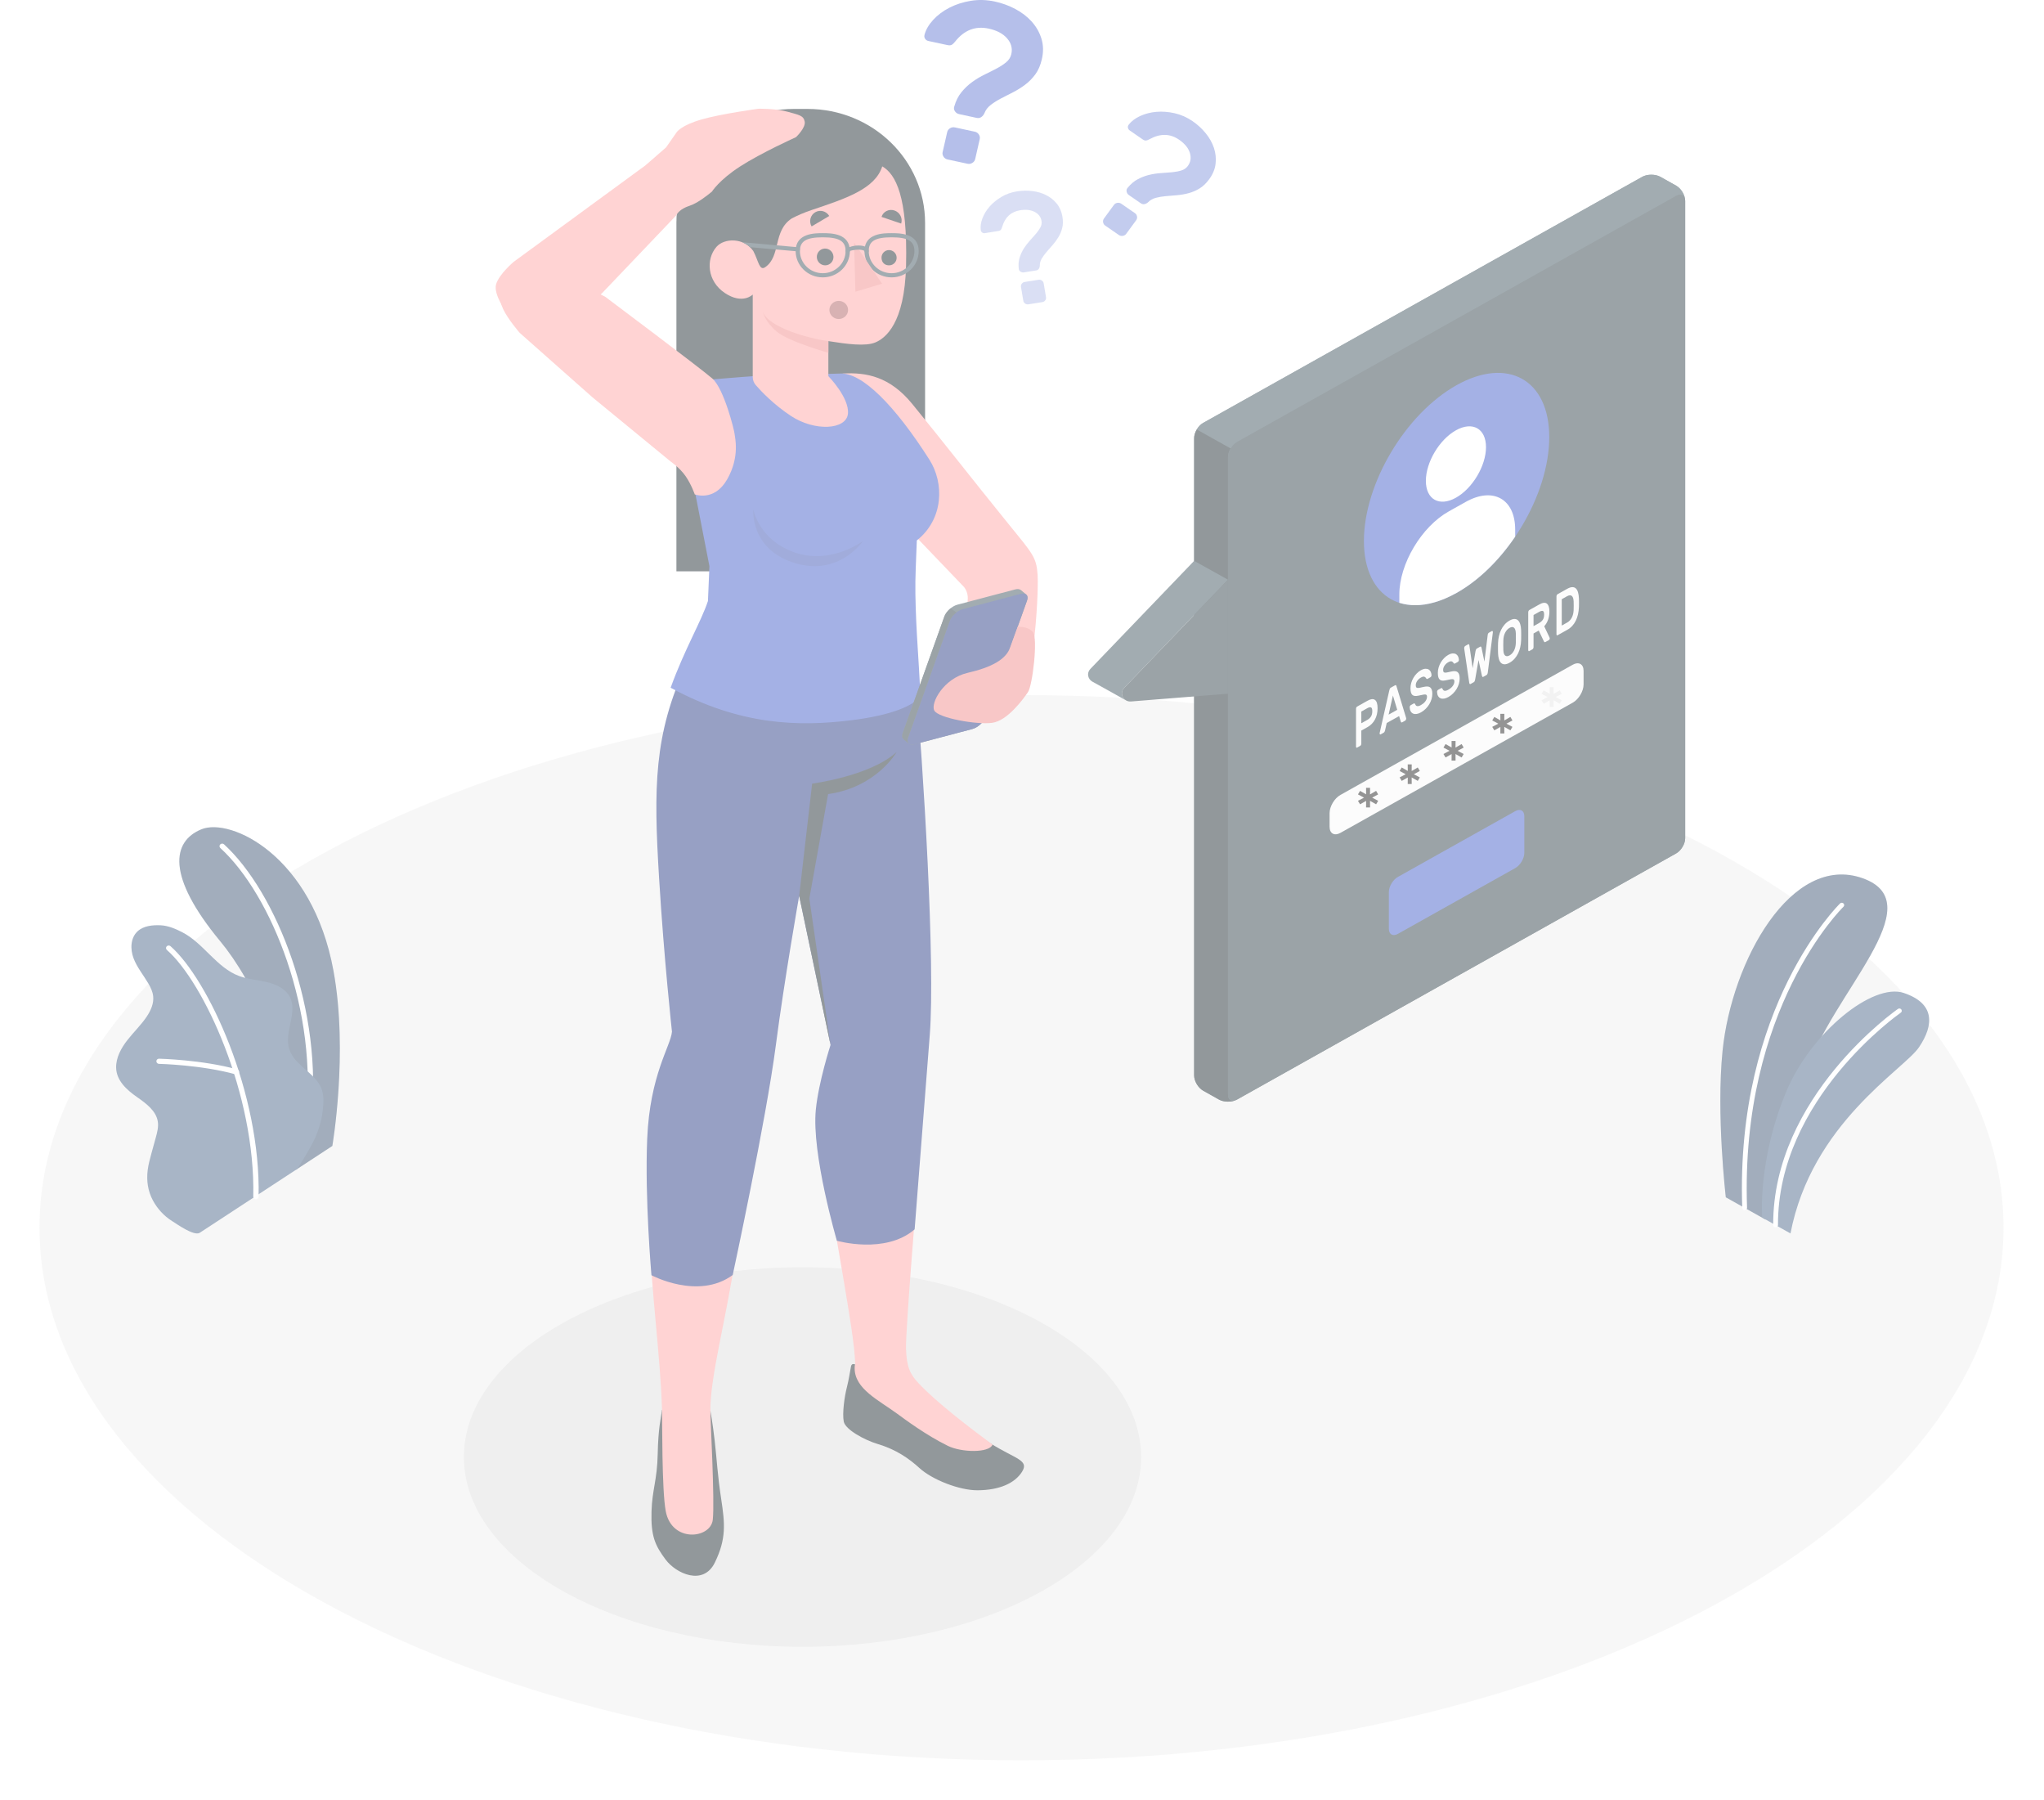 <svg width="518" height="456" viewBox="0 0 518 456" fill="none" xmlns="http://www.w3.org/2000/svg">
<g opacity="0.5">
<g filter="url(#filter0_d_1204_724)">
<path d="M254.874 172.11C392.228 172.11 503.748 232.579 503.748 307.055C503.748 381.531 392.228 442 254.874 442C117.52 442 6 381.531 6 307.055C6 232.579 117.52 172.11 254.874 172.11Z" fill="#F0F0F0"/>
</g>
<path d="M203.372 321.063C250.737 321.063 289.194 342.611 289.194 369.151C289.194 395.691 250.737 417.239 203.372 417.239C156.007 417.239 117.551 395.691 117.551 369.151C117.551 342.611 156.007 321.063 203.372 321.063Z" fill="#E0E0E0"/>
<path d="M447.429 308.989L437.364 303.35C437.364 303.35 434.9 282.434 436.54 266.235C438.844 243.472 453.992 216.083 472.061 222.516C490.132 228.948 463.776 252.129 457.91 271.436C452.044 290.743 447.429 308.989 447.429 308.989Z" fill="#516C8E"/>
<g opacity="0.15">
<path d="M447.429 308.989L437.364 303.35C437.364 303.35 434.9 282.434 436.54 266.235C438.844 243.472 453.992 216.083 472.061 222.516C490.132 228.948 463.776 252.129 457.91 271.436C452.044 290.743 447.429 308.989 447.429 308.989Z" fill="black"/>
</g>
<path d="M442.136 306.616H442.156C442.493 306.604 442.756 306.331 442.744 306.004C440.977 255.426 466.919 229.984 467.182 229.733C467.422 229.504 467.424 229.13 467.188 228.898C466.949 228.664 466.563 228.662 466.327 228.891C466.059 229.146 439.74 254.954 441.526 306.045C441.538 306.365 441.809 306.616 442.136 306.616Z" fill="white"/>
<path d="M453.754 312.507L446.594 308.494C446.594 308.494 445.376 294.141 452.627 276.704C458.939 261.525 474.602 248.931 482.479 251.578C490.357 254.224 490.161 259.645 486.321 265.332C482.479 271.019 459.113 284.574 453.754 312.507Z" fill="#516C8E"/>
<path d="M449.978 310.981H449.98C450.316 310.979 450.589 310.715 450.586 310.387C450.445 278.408 481.384 256.794 481.698 256.578C481.972 256.391 482.037 256.021 481.843 255.755C481.649 255.49 481.272 255.423 480.994 255.615C480.677 255.832 449.224 277.804 449.369 310.392C449.371 310.717 449.642 310.981 449.978 310.981Z" fill="white"/>
<path d="M74.93 296.423L84.222 290.338C84.222 290.338 88.312 266.71 84.511 245.956C79.168 216.778 58.434 207.067 51.034 210.116C43.635 213.165 42.053 221.868 55.858 238.527C64.004 248.355 74.645 269.257 74.93 296.423Z" fill="#516C8E"/>
<g opacity="0.15">
<path d="M74.93 296.423L84.222 290.338C84.222 290.338 88.312 266.71 84.511 245.956C79.168 216.778 58.434 207.067 51.034 210.116C43.635 213.165 42.053 221.868 55.858 238.527C64.004 248.355 74.645 269.257 74.93 296.423Z" fill="black"/>
</g>
<path d="M78.121 284.735C78.089 284.735 78.059 284.734 78.027 284.73C77.658 284.688 77.394 284.364 77.439 284.006C80.795 256.531 68.842 226.724 55.845 214.864C55.574 214.618 55.561 214.202 55.816 213.94C56.071 213.68 56.496 213.664 56.768 213.912C70.002 225.988 82.18 256.28 78.775 284.159C78.735 284.487 78.45 284.729 78.121 284.735Z" fill="white"/>
<path d="M50.59 312.357C49.115 313.216 44.804 310.112 43.611 309.368C41.569 308.093 39.898 306.264 38.771 304.182C37.46 301.759 37.09 299.142 37.431 296.428C37.609 295.02 37.986 293.645 38.362 292.275C38.732 290.929 39.102 289.584 39.471 288.239C39.836 286.911 40.204 285.538 39.996 284.179C39.58 281.441 37.031 279.566 34.716 277.95C32.156 276.163 29.479 273.791 29.429 270.486C29.389 267.936 30.703 265.542 32.29 263.511C33.879 261.479 35.775 259.674 37.205 257.535C38.234 255.994 39.025 254.193 38.816 252.368C38.687 251.234 38.18 250.173 37.6 249.181C36.355 247.052 34.729 245.111 33.855 242.815C32.979 240.519 33.04 237.641 34.866 235.953C36.365 234.566 38.629 234.335 40.697 234.428C42.61 234.516 44.494 235.317 46.183 236.188C51.646 239.004 54.855 245.159 60.636 247.297C62.866 248.121 65.294 248.265 67.613 248.813C69.93 249.361 72.305 250.461 73.414 252.511C75.601 256.553 71.794 261.657 73.361 265.962C74.747 269.771 78.613 271.167 80.838 274.582C81.811 276.076 82.064 277.819 81.947 279.583C81.749 282.568 81.342 284.763 79.935 288.106C78.772 290.868 75.318 296.173 75.318 296.173C75.318 296.173 50.815 312.225 50.59 312.357Z" fill="#516C8E"/>
<path d="M64.871 303.856L64.852 303.857C64.471 303.849 64.177 303.548 64.184 303.188C64.779 277.232 51.619 248.837 42.298 240.689C42.021 240.448 41.998 240.035 42.246 239.766C42.497 239.499 42.921 239.477 43.199 239.717C52.707 248.028 66.134 276.895 65.532 303.217C65.522 303.57 65.229 303.85 64.871 303.856Z" fill="white"/>
<path d="M59.944 272.236C59.879 272.237 59.812 272.229 59.745 272.21C51.108 269.794 40.398 269.541 40.291 269.539C39.92 269.531 39.625 269.231 39.632 268.872C39.641 268.512 39.916 268.221 40.321 268.232C40.43 268.235 51.309 268.493 60.118 270.955C60.475 271.055 60.681 271.416 60.578 271.763C60.494 272.046 60.231 272.231 59.944 272.236Z" fill="white"/>
<path d="M308.919 278.582L304.911 276.334C303.649 275.626 302.625 273.903 302.625 272.488L302.624 110.996C302.624 109.581 303.647 107.86 304.911 107.152L416.195 44.797C417.459 44.089 419.508 44.089 420.77 44.796L424.779 47.042C426.042 47.75 427.066 49.471 427.066 50.886V212.378C427.066 213.794 426.042 215.515 424.779 216.223L313.491 278.584C312.229 279.291 310.181 279.29 308.919 278.582Z" fill="#455A64"/>
<path d="M427.047 50.526C426.888 49.378 425.927 48.958 424.776 49.604L313.496 111.969C312.862 112.328 312.302 112.922 311.879 113.62L303.291 108.811C303.703 108.114 304.273 107.509 304.907 107.15L416.198 44.795C417.455 44.088 419.504 44.088 420.772 44.795L424.776 47.04C425.938 47.686 426.899 49.193 427.047 50.526Z" fill="#455A64"/>
<path d="M313.105 278.761C311.837 279.284 310.063 279.223 308.922 278.587L304.907 276.332C303.65 275.624 302.625 273.902 302.625 272.487V110.995C302.625 110.287 302.879 109.508 303.291 108.811L311.879 113.619C311.457 114.317 311.203 115.106 311.203 115.813V277.306C311.203 278.577 312.027 279.161 313.105 278.761Z" fill="#263238"/>
<path d="M311.204 115.811V277.302C311.204 278.717 312.229 279.291 313.491 278.584L424.778 216.223C426.041 215.515 427.065 213.794 427.065 212.379V50.886C427.065 49.471 426.041 48.897 424.778 49.606L313.491 111.967C312.229 112.674 311.204 114.395 311.204 115.811Z" fill="#37474F"/>
<path d="M285.215 177.368C283.779 176.537 277.113 172.856 276.764 172.662C275.708 172.036 275.328 170.519 276.31 169.494L302.625 142.1L311.203 146.877L284.899 174.282C283.948 175.266 284.254 176.691 285.215 177.368Z" fill="#455A64"/>
<path d="M311.204 146.882L284.895 174.28C283.577 175.652 284.69 177.88 286.617 177.726L311.203 175.761L311.204 146.882Z" fill="#37474F"/>
<path d="M369.133 97.585C382.103 90.317 392.618 96.208 392.618 110.743C392.618 125.278 382.103 142.951 369.133 150.219C356.164 157.487 345.65 151.595 345.65 137.061C345.65 122.526 356.164 104.852 369.133 97.585Z" fill="#4A64CC"/>
<path d="M368.97 109.023C373.177 106.665 376.589 108.576 376.589 113.291C376.589 118.008 373.177 123.742 368.97 126.1C364.762 128.457 361.351 126.546 361.351 121.83C361.351 117.115 364.762 111.381 368.97 109.023Z" fill="white"/>
<path d="M383.984 134.167C383.984 126.42 378.379 123.279 371.467 127.154L367.146 129.574C360.234 133.448 354.628 142.869 354.628 150.616V152.729C355.876 153.131 357.232 153.33 358.663 153.333C361.816 153.339 365.366 152.332 369.134 150.22C374.769 147.063 379.937 141.939 383.984 135.964V134.167Z" fill="white"/>
<path d="M354.258 222.18L384.013 205.507C385.275 204.8 386.3 205.373 386.3 206.789V216.088C386.3 217.504 385.275 219.226 384.013 219.933L354.258 236.606C352.995 237.313 351.971 236.74 351.971 235.324V226.024C351.971 224.609 352.995 222.887 354.258 222.18Z" fill="#4A64CC"/>
<path d="M339.696 201.404L398.572 168.414C400.088 167.565 401.317 168.253 401.317 169.952V173.413C401.317 175.112 400.088 177.177 398.572 178.027L339.695 211.017C338.18 211.866 336.95 211.178 336.95 209.479V206.018C336.95 204.319 338.18 202.253 339.696 201.404Z" fill="#FAFAFA"/>
<path d="M344.991 183.244L346.53 182.381C346.908 182.169 347.209 181.89 347.436 181.54C347.661 181.191 347.773 180.742 347.773 180.187C347.773 179.632 347.661 179.311 347.436 179.225C347.209 179.139 346.908 179.201 346.53 179.414L344.991 180.276V183.244ZM346.581 177.529C347.382 177.079 348.004 177.012 348.448 177.329C348.892 177.644 349.114 178.347 349.114 179.434C349.114 180.524 348.892 181.478 348.448 182.3C348.004 183.124 347.382 183.759 346.581 184.21L344.991 185.099V188.41C344.991 188.519 344.964 188.628 344.912 188.737C344.859 188.847 344.796 188.92 344.723 188.96L343.919 189.412C343.845 189.454 343.783 189.449 343.729 189.399C343.676 189.349 343.649 189.271 343.649 189.163V179.573C343.649 179.464 343.676 179.354 343.729 179.245C343.783 179.137 343.845 179.061 343.919 179.021L346.581 177.529Z" fill="#FAFAFA"/>
<path d="M354.091 179.837L352.999 176.219L351.905 181.06L354.091 179.837ZM353.545 173.625C353.65 173.567 353.731 173.563 353.784 173.618C353.838 173.672 353.883 173.773 353.923 173.918L356.357 181.937C356.363 181.963 356.366 181.995 356.366 182.035C356.366 182.144 356.34 182.253 356.287 182.362C356.234 182.471 356.171 182.547 356.098 182.586L355.383 182.987C355.251 183.061 355.158 183.071 355.105 183.017C355.051 182.963 355.016 182.901 354.995 182.832L354.568 181.425L351.429 183.185L351.002 185.071C350.982 185.161 350.945 185.264 350.892 185.377C350.839 185.491 350.748 185.584 350.614 185.66L349.899 186.06C349.826 186.1 349.763 186.096 349.71 186.046C349.658 185.998 349.631 185.918 349.631 185.81C349.631 185.77 349.634 185.734 349.641 185.7L352.075 174.954C352.115 174.763 352.161 174.611 352.214 174.497C352.266 174.384 352.346 174.297 352.453 174.238L353.545 173.625Z" fill="#FAFAFA"/>
<path d="M360.063 169.825C360.507 169.577 360.897 169.447 361.234 169.436C361.573 169.425 361.853 169.49 362.079 169.631C362.304 169.773 362.474 169.972 362.592 170.228C362.707 170.484 362.772 170.753 362.785 171.032C362.791 171.147 362.767 171.257 362.711 171.363C362.654 171.468 362.589 171.541 362.517 171.582L361.821 171.972C361.708 172.036 361.626 172.05 361.568 172.018C361.512 171.986 361.459 171.928 361.413 171.846C361.314 171.654 361.164 171.522 360.963 171.452C360.759 171.384 360.46 171.458 360.063 171.682C359.891 171.779 359.727 171.898 359.572 172.038C359.416 172.18 359.279 172.335 359.165 172.505C359.048 172.673 358.957 172.851 358.891 173.035C358.824 173.222 358.792 173.408 358.792 173.596C358.792 173.825 358.823 173.992 358.886 174.1C358.948 174.209 359.054 174.273 359.204 174.293C359.352 174.314 359.551 174.299 359.794 174.251C360.039 174.203 360.345 174.136 360.708 174.05C361.106 173.957 361.449 173.916 361.737 173.928C362.026 173.941 362.259 174.016 362.442 174.156C362.624 174.297 362.759 174.5 362.849 174.767C362.939 175.033 362.984 175.369 362.984 175.774C362.984 176.22 362.917 176.67 362.785 177.126C362.653 177.581 362.463 178.014 362.219 178.423C361.974 178.832 361.673 179.216 361.314 179.575C360.957 179.934 360.556 180.238 360.112 180.487C359.741 180.695 359.387 180.827 359.049 180.881C358.712 180.937 358.413 180.913 358.151 180.806C357.888 180.701 357.678 180.514 357.519 180.247C357.361 179.98 357.272 179.634 357.252 179.21C357.244 179.094 357.271 178.985 357.326 178.878C357.382 178.773 357.446 178.699 357.519 178.658L358.215 178.27C358.328 178.205 358.413 178.187 358.473 178.214C358.533 178.239 358.583 178.3 358.623 178.396C358.669 178.499 358.724 178.597 358.792 178.688C358.858 178.779 358.947 178.843 359.059 178.879C359.172 178.915 359.313 178.917 359.482 178.888C359.651 178.857 359.861 178.772 360.112 178.63C360.311 178.52 360.503 178.39 360.689 178.24C360.874 178.093 361.037 177.927 361.176 177.745C361.314 177.563 361.427 177.372 361.513 177.17C361.599 176.968 361.642 176.753 361.642 176.525C361.642 176.31 361.596 176.157 361.504 176.07C361.411 175.982 361.27 175.944 361.081 175.951C360.892 175.957 360.659 175.994 360.381 176.061C360.103 176.128 359.781 176.194 359.417 176.26C359.086 176.326 358.796 176.348 358.547 176.323C358.298 176.3 358.094 176.213 357.932 176.067C357.769 175.921 357.649 175.709 357.57 175.431C357.491 175.153 357.451 174.794 357.451 174.347C357.451 173.903 357.517 173.453 357.649 173.005C357.781 172.554 357.964 172.13 358.196 171.734C358.426 171.336 358.703 170.971 359.026 170.638C359.346 170.304 359.693 170.033 360.063 169.825Z" fill="#FAFAFA"/>
<path d="M366.997 165.941C367.441 165.693 367.831 165.563 368.168 165.551C368.506 165.541 368.788 165.605 369.014 165.746C369.238 165.887 369.409 166.087 369.525 166.343C369.641 166.6 369.706 166.868 369.719 167.147C369.725 167.263 369.702 167.373 369.644 167.478C369.588 167.584 369.523 167.657 369.451 167.697L368.755 168.088C368.642 168.15 368.558 168.166 368.501 168.134C368.446 168.101 368.394 168.042 368.348 167.96C368.247 167.768 368.099 167.636 367.896 167.567C367.694 167.498 367.394 167.573 366.997 167.796C366.823 167.893 366.661 168.013 366.506 168.153C366.348 168.296 366.213 168.451 366.098 168.62C365.982 168.789 365.891 168.965 365.824 169.151C365.759 169.336 365.725 169.523 365.725 169.712C365.725 169.94 365.757 170.107 365.819 170.215C365.882 170.325 365.987 170.388 366.137 170.409C366.287 170.428 366.483 170.415 366.728 170.367C366.973 170.319 367.278 170.252 367.642 170.166C368.041 170.072 368.382 170.031 368.67 170.043C368.958 170.055 369.194 170.13 369.375 170.271C369.558 170.412 369.694 170.615 369.783 170.882C369.873 171.149 369.917 171.484 369.917 171.89C369.917 172.334 369.852 172.785 369.719 173.242C369.587 173.697 369.397 174.128 369.153 174.537C368.908 174.948 368.607 175.331 368.248 175.691C367.891 176.05 367.489 176.352 367.047 176.601C366.675 176.809 366.321 176.941 365.984 176.996C365.646 177.053 365.346 177.028 365.085 176.921C364.823 176.816 364.613 176.63 364.453 176.361C364.295 176.095 364.205 175.749 364.185 175.325C364.179 175.209 364.204 175.1 364.261 174.994C364.315 174.888 364.381 174.814 364.453 174.773L365.149 174.385C365.261 174.321 365.347 174.302 365.407 174.33C365.467 174.355 365.516 174.415 365.556 174.512C365.603 174.614 365.659 174.712 365.725 174.804C365.792 174.894 365.881 174.958 365.993 174.994C366.106 175.03 366.248 175.032 366.416 175.003C366.585 174.972 366.794 174.887 367.047 174.746C367.245 174.635 367.437 174.506 367.622 174.355C367.807 174.208 367.97 174.043 368.109 173.861C368.248 173.678 368.362 173.488 368.448 173.285C368.534 173.084 368.576 172.87 368.576 172.641C368.576 172.424 368.529 172.272 368.438 172.185C368.345 172.099 368.203 172.059 368.014 172.066C367.827 172.073 367.593 172.108 367.314 172.175C367.037 172.243 366.715 172.308 366.351 172.375C366.021 172.441 365.729 172.463 365.481 172.439C365.234 172.414 365.027 172.329 364.866 172.183C364.703 172.036 364.582 171.825 364.503 171.546C364.423 171.27 364.384 170.908 364.384 170.462C364.384 170.018 364.45 169.569 364.582 169.12C364.714 168.669 364.897 168.246 365.129 167.849C365.361 167.451 365.636 167.086 365.958 166.753C366.281 166.42 366.626 166.149 366.997 165.941Z" fill="#FAFAFA"/>
<path d="M374.697 167.222L373.842 172.14C373.809 172.306 373.767 172.451 373.717 172.572C373.668 172.694 373.594 172.783 373.495 172.839L372.688 173.29C372.589 173.345 372.511 173.343 372.456 173.278C372.399 173.217 372.362 173.117 372.342 172.98L371.069 164.326C371.063 164.28 371.06 164.242 371.06 164.213C371.06 164.104 371.087 163.995 371.139 163.885C371.192 163.777 371.255 163.701 371.328 163.662L372.062 163.248C372.129 163.212 372.193 163.207 372.252 163.233C372.312 163.259 372.352 163.34 372.371 163.478L373.205 169.305L373.941 164.929C373.954 164.852 373.986 164.744 374.036 164.608C374.084 164.472 374.17 164.371 374.289 164.304L375.102 163.846C375.223 163.78 375.307 163.788 375.357 163.869C375.406 163.949 375.437 164.021 375.45 164.082L376.186 167.635L377.021 160.873C377.04 160.713 377.08 160.587 377.14 160.494C377.2 160.402 377.262 160.335 377.329 160.299L378.064 159.887C378.136 159.847 378.2 159.851 378.252 159.901C378.305 159.949 378.332 160.029 378.332 160.138C378.332 160.167 378.329 160.209 378.322 160.261L377.05 170.341C377.03 170.502 376.992 170.643 376.937 170.768C376.88 170.893 376.803 170.985 376.703 171.041L375.898 171.491C375.797 171.548 375.723 171.543 375.674 171.477C375.626 171.409 375.583 171.312 375.549 171.183L374.697 167.222Z" fill="#FAFAFA"/>
<path d="M384.145 160.429C384.118 159.731 383.965 159.266 383.683 159.032C383.402 158.799 383.029 158.812 382.566 159.072C382.101 159.332 381.729 159.737 381.447 160.286C381.166 160.835 381.011 161.471 380.986 162.199C380.972 162.583 380.964 163.005 380.964 163.465C380.964 163.926 380.972 164.339 380.986 164.708C381.011 165.406 381.166 165.868 381.447 166.097C381.729 166.325 382.101 166.309 382.566 166.05C383.029 165.791 383.402 165.388 383.683 164.846C383.965 164.301 384.118 163.666 384.145 162.938C384.159 162.555 384.164 162.132 384.164 161.672C384.164 161.211 384.159 160.798 384.145 160.429ZM379.644 162.877C379.665 162.312 379.734 161.749 379.857 161.19C379.981 160.633 380.161 160.106 380.399 159.611C380.638 159.116 380.936 158.662 381.293 158.249C381.652 157.835 382.075 157.493 382.566 157.217C383.049 156.946 383.469 156.815 383.826 156.822C384.184 156.83 384.482 156.95 384.721 157.182C384.959 157.415 385.141 157.739 385.266 158.153C385.393 158.568 385.466 159.049 385.486 159.603C385.492 159.788 385.497 159.993 385.501 160.218C385.504 160.444 385.506 160.678 385.506 160.921C385.506 161.163 385.504 161.399 385.501 161.628C385.497 161.859 385.492 162.069 385.486 162.26C385.466 162.826 385.395 163.388 385.272 163.946C385.149 164.505 384.969 165.032 384.732 165.526C384.493 166.02 384.193 166.473 383.833 166.884C383.471 167.294 383.049 167.635 382.566 167.905C382.075 168.18 381.652 168.314 381.293 168.307C380.936 168.298 380.638 168.181 380.399 167.953C380.161 167.726 379.981 167.402 379.857 166.98C379.734 166.559 379.665 166.076 379.644 165.534C379.638 165.35 379.633 165.146 379.629 164.918C379.626 164.693 379.625 164.459 379.625 164.217C379.625 163.974 379.626 163.738 379.629 163.508C379.633 163.279 379.638 163.069 379.644 162.877Z" fill="#FAFAFA"/>
<path d="M388.635 158.641L390.075 157.834C390.454 157.623 390.754 157.354 390.98 157.03C391.205 156.706 391.317 156.267 391.317 155.712C391.317 155.159 391.205 154.85 390.98 154.788C390.754 154.727 390.454 154.801 390.075 155.014L388.635 155.82V158.641ZM390.125 153.129C390.952 152.666 391.581 152.601 392.012 152.933C392.442 153.267 392.659 153.942 392.659 154.961C392.659 155.684 392.547 156.362 392.326 156.996C392.103 157.63 391.776 158.192 391.346 158.679L392.717 161.578C392.737 161.626 392.747 161.676 392.747 161.726C392.747 161.814 392.726 161.902 392.682 161.992C392.64 162.081 392.588 162.14 392.529 162.174L391.684 162.646C391.552 162.721 391.454 162.728 391.391 162.671C391.329 162.611 391.284 162.551 391.256 162.487L389.956 159.755L388.635 160.497V163.955C388.635 164.064 388.607 164.173 388.555 164.28C388.501 164.391 388.439 164.465 388.366 164.507L387.561 164.957C387.489 164.997 387.426 164.993 387.373 164.944C387.319 164.895 387.293 164.816 387.293 164.707V155.118C387.293 155.009 387.319 154.9 387.373 154.791C387.426 154.681 387.489 154.607 387.561 154.564L390.125 153.129Z" fill="#FAFAFA"/>
<path d="M398.798 152.367C398.784 152.058 398.743 151.786 398.675 151.553C398.604 151.321 398.502 151.14 398.366 151.014C398.23 150.887 398.06 150.825 397.855 150.825C397.648 150.827 397.403 150.906 397.12 151.067L395.788 151.812V158.492L397.169 157.72C397.441 157.567 397.676 157.379 397.875 157.152C398.073 156.928 398.238 156.68 398.371 156.406C398.503 156.134 398.604 155.842 398.675 155.525C398.743 155.209 398.784 154.888 398.798 154.565C398.823 153.816 398.823 153.085 398.798 152.367ZM397.169 149.182C397.659 148.908 398.084 148.766 398.445 148.757C398.806 148.749 399.108 148.853 399.35 149.074C399.591 149.295 399.776 149.621 399.906 150.054C400.035 150.486 400.112 151.007 400.14 151.616C400.166 152.333 400.166 153.066 400.14 153.812C400.112 154.451 400.035 155.059 399.906 155.635C399.776 156.213 399.593 156.746 399.355 157.236C399.116 157.727 398.82 158.167 398.465 158.558C398.111 158.95 397.696 159.279 397.219 159.546L394.715 160.949C394.641 160.99 394.58 160.986 394.526 160.936C394.473 160.887 394.447 160.808 394.447 160.698V151.109C394.447 151.001 394.473 150.89 394.526 150.782C394.58 150.674 394.641 150.598 394.715 150.557L397.169 149.182Z" fill="#FAFAFA"/>
<g opacity="0.82">
<path d="M247.051 33.369C247.482 33.461 247.82 33.694 248.064 34.066C248.309 34.44 248.382 34.834 248.287 35.254L247.14 40.285C247.044 40.706 246.804 41.034 246.42 41.271C246.037 41.509 245.63 41.58 245.198 41.488L240.131 40.399C239.698 40.305 239.359 40.074 239.115 39.7C238.869 39.328 238.795 38.934 238.891 38.513L240.04 33.481C240.136 33.062 240.375 32.735 240.758 32.496C241.144 32.26 241.55 32.186 241.983 32.279L247.051 33.369ZM252.104 0.385C253.95 0.782 255.69 1.417 257.324 2.287C258.959 3.159 260.344 4.226 261.476 5.489C262.61 6.752 263.426 8.186 263.924 9.795C264.423 11.4 264.459 13.138 264.033 15.005C263.685 16.531 263.137 17.803 262.39 18.821C261.641 19.84 260.784 20.716 259.814 21.447C258.844 22.178 257.82 22.819 256.748 23.367C255.675 23.916 254.659 24.438 253.702 24.93C252.744 25.425 251.879 25.97 251.105 26.563C250.331 27.156 249.79 27.86 249.48 28.672C249.305 29.075 249.046 29.399 248.703 29.645C248.357 29.892 247.97 29.966 247.539 29.874L243.06 28.911C242.627 28.819 242.279 28.586 242.016 28.207C241.752 27.831 241.686 27.438 241.821 27.027C242.24 25.558 242.861 24.321 243.687 23.319C244.514 22.317 245.43 21.454 246.44 20.731C247.45 20.008 248.5 19.385 249.588 18.859C250.675 18.333 251.689 17.822 252.627 17.322C253.565 16.825 254.364 16.296 255.026 15.739C255.69 15.182 256.114 14.503 256.295 13.702C256.626 12.255 256.27 10.928 255.226 9.723C254.182 8.52 252.619 7.694 250.537 7.246C247.199 6.528 244.374 7.621 242.065 10.524C241.772 10.902 241.494 11.171 241.232 11.334C240.967 11.498 240.579 11.524 240.068 11.415L235.297 10.389C234.945 10.312 234.665 10.133 234.463 9.849C234.259 9.566 234.202 9.234 234.287 8.853C234.631 7.527 235.365 6.255 236.488 5.037C237.609 3.817 238.978 2.792 240.588 1.959C242.201 1.126 244.003 0.543 245.994 0.212C247.985 -0.119 250.021 -0.063 252.104 0.385Z" fill="#4A64CC"/>
</g>
<g opacity="0.403">
<path d="M263.203 70.88C263.504 70.833 263.782 70.897 264.039 71.075C264.293 71.254 264.444 71.489 264.494 71.78L265.085 75.293C265.135 75.585 265.068 75.856 264.884 76.102C264.701 76.35 264.458 76.498 264.157 76.546L260.621 77.106C260.32 77.154 260.041 77.09 259.786 76.911C259.531 76.734 259.379 76.498 259.33 76.206L258.739 72.694C258.69 72.403 258.756 72.132 258.94 71.884C259.123 71.637 259.366 71.488 259.668 71.44L263.203 70.88ZM257.744 48.48C259.03 48.276 260.314 48.248 261.592 48.402C262.869 48.553 264.039 48.893 265.099 49.421C266.159 49.95 267.06 50.667 267.803 51.574C268.548 52.48 269.028 53.585 269.248 54.887C269.426 55.952 269.412 56.905 269.2 57.742C268.99 58.581 268.67 59.356 268.241 60.067C267.812 60.775 267.326 61.441 266.782 62.059C266.24 62.678 265.726 63.264 265.243 63.818C264.759 64.373 264.348 64.938 264.008 65.51C263.668 66.082 263.507 66.667 263.523 67.265C263.518 67.567 263.436 67.839 263.281 68.082C263.124 68.325 262.896 68.471 262.595 68.519L259.47 69.014C259.168 69.062 258.884 68.999 258.614 68.822C258.346 68.647 258.2 68.41 258.179 68.113C258.058 67.067 258.131 66.121 258.398 65.273C258.661 64.426 259.023 63.644 259.479 62.93C259.935 62.216 260.444 61.555 261.004 60.947C261.563 60.34 262.076 59.761 262.547 59.207C263.016 58.656 263.389 58.118 263.668 57.597C263.946 57.074 264.039 56.533 263.945 55.974C263.775 54.965 263.196 54.204 262.208 53.69C261.221 53.177 260.001 53.036 258.549 53.267C256.219 53.636 254.697 55.038 253.981 57.473C253.893 57.786 253.788 58.029 253.66 58.199C253.534 58.37 253.293 58.484 252.937 58.539L249.609 59.068C249.36 59.107 249.134 59.061 248.929 58.93C248.724 58.797 248.6 58.6 248.554 58.333C248.424 57.399 248.559 56.401 248.959 55.34C249.356 54.28 249.963 53.283 250.776 52.349C251.589 51.414 252.592 50.593 253.78 49.886C254.971 49.178 256.291 48.709 257.744 48.48Z" fill="#4A64CC"/>
</g>
<g opacity="0.667">
<path d="M302.247 30.714C303.507 31.581 304.611 32.598 305.555 33.76C306.501 34.921 307.195 36.153 307.632 37.455C308.071 38.758 308.215 40.09 308.063 41.454C307.912 42.82 307.369 44.141 306.434 45.416C305.673 46.456 304.842 47.246 303.945 47.781C303.048 48.319 302.114 48.712 301.143 48.963C300.171 49.214 299.191 49.38 298.203 49.463C297.213 49.544 296.277 49.623 295.394 49.699C294.511 49.775 293.68 49.917 292.903 50.125C292.125 50.334 291.485 50.697 290.986 51.214C290.722 51.463 290.42 51.626 290.08 51.705C289.74 51.785 289.424 51.721 289.129 51.518L286.07 49.408C285.775 49.205 285.59 48.921 285.515 48.555C285.439 48.19 285.519 47.873 285.755 47.605C286.554 46.627 287.427 45.889 288.38 45.388C289.33 44.89 290.304 44.524 291.302 44.29C292.3 44.057 293.295 43.911 294.288 43.852C295.28 43.793 296.211 43.719 297.082 43.634C297.951 43.548 298.727 43.399 299.41 43.184C300.091 42.968 300.634 42.588 301.034 42.041C301.759 41.052 301.925 39.944 301.534 38.713C301.143 37.483 300.236 36.379 298.816 35.398C296.535 33.825 294.048 33.775 291.355 35.247C291.011 35.441 290.714 35.559 290.462 35.6C290.209 35.641 289.91 35.543 289.561 35.302L286.302 33.053C286.06 32.887 285.91 32.666 285.85 32.389C285.79 32.113 285.856 31.845 286.046 31.584C286.739 30.691 287.709 29.959 288.955 29.389C290.201 28.818 291.567 28.468 293.055 28.338C294.542 28.209 296.09 28.327 297.7 28.693C299.309 29.059 300.825 29.733 302.247 30.714ZM287.612 53.999C287.907 54.203 288.086 54.481 288.149 54.838C288.21 55.195 288.136 55.516 287.927 55.802L285.411 59.238C285.201 59.525 284.912 59.699 284.546 59.758C284.178 59.818 283.847 59.746 283.552 59.543L280.093 57.157C279.797 56.952 279.62 56.674 279.557 56.317C279.495 55.96 279.57 55.64 279.78 55.353L282.296 51.917C282.505 51.63 282.792 51.457 283.161 51.398C283.527 51.337 283.857 51.408 284.154 51.612L287.612 53.999Z" fill="#4A64CC"/>
</g>
<path d="M208.948 144.755H171.418V56.498C171.418 40.538 184.75 27.6 201.195 27.6H204.663C221.108 27.6 234.44 40.538 234.44 56.498V120.017C234.44 133.68 223.027 144.755 208.948 144.755Z" fill="#263238"/>
<path d="M167.77 357.214C167.462 359.43 166.805 362.018 166.683 368.291C166.55 375.014 165.278 377.401 165.11 382.919C164.918 389.225 166.039 391.584 168.676 395.128C171.312 398.672 178.231 401.887 181.156 395.897C184.116 389.834 183.704 385.982 182.769 379.797C181.802 373.402 181.679 369.87 181.119 364.993C180.626 360.694 180.034 357.429 180.034 357.429L167.77 357.214Z" fill="#263238"/>
<path d="M187.437 312.544L164.614 312.143C164.953 326.928 167.375 343.34 167.77 357.213C167.844 359.825 167.702 377.505 168.717 382.878C170.242 390.951 180.116 389.861 180.639 385.03C181.164 380.199 180.004 359.557 180.034 357.429C179.948 348.532 184.244 333.513 186.497 317.542C186.608 316.756 187.332 313.309 187.437 312.544Z" fill="#FFA8A7"/>
<path d="M216.753 345.707C216.753 345.707 215.853 345.238 215.667 346.171C215.446 347.281 215.116 349.569 214.641 351.392C213.981 353.926 213.431 358.098 213.827 360.162C214.222 362.226 219.181 364.884 222.401 365.843C227.151 367.258 230.409 369.57 233.011 371.946C236.2 374.858 243.08 377.61 247.765 377.577C253.309 377.538 257.174 375.785 259 372.904C260.908 369.895 257.336 369.674 251 365.684C249.561 364.778 247.923 363.754 246.081 362.585C236.043 356.221 232.368 352.811 229.529 346.447L216.753 345.707Z" fill="#263238"/>
<path d="M229.608 341.767C229.439 337.189 232.674 298.353 232.674 298.353L211 307.942C215.641 334.828 216.63 341.166 216.712 345.566C216.676 345.668 216.584 346.041 216.59 346.691C216.61 351.915 222.683 354.733 227.421 358.214C229.293 359.589 234.735 363.651 240.236 366.333C243.677 368.013 250.669 368.165 251.535 366.015C245.769 361.743 237.384 355.347 232.798 350.468C230.608 348.138 229.777 346.346 229.608 341.767Z" fill="#FFA8A7"/>
<path d="M173.966 168.28C165.646 186.014 165.646 199.728 167.021 222.355C168.282 243.111 170.294 261.383 170.294 261.383C169.972 265.067 164.698 272.253 164.016 288.529C163.378 303.745 165.095 323.088 165.095 323.088C165.095 323.088 176.935 329.458 185.69 323.033C185.69 323.033 194.139 283.882 196.615 264.833C198.775 248.211 202.529 226.972 202.529 226.972L210.481 264.745C210.481 264.745 207.457 274.057 206.749 281.15C205.631 292.354 212.086 314.354 212.086 314.354C212.086 314.354 224.321 317.897 231.792 311.466C231.792 311.466 234.586 275.698 235.629 262.202C237.025 244.129 234.09 195.201 231.791 169.299L173.966 168.28Z" fill="#2F4189"/>
<path d="M202.529 226.973L205.817 198.541C205.817 198.541 220.543 196.631 227.214 190.544C227.214 190.544 222.201 199.458 209.862 201.188L205.109 227.644L210.482 264.744L202.529 226.973Z" fill="#263238"/>
<path d="M262.159 161.294C263.076 152.58 263.042 146.774 262.962 145.657C262.64 141.145 261.809 140.411 255.31 132.416C246.534 121.622 239.045 111.922 231.125 102.27C225.469 95.38 219.525 94.318 213.719 94.631C209.66 94.849 217.58 113.785 221.569 124.988L244.336 148.755C245.036 149.693 245.359 150.847 245.241 152.001L243.844 172.232L250.66 181.083C250.66 181.083 260.985 172.445 262.159 161.294Z" fill="#FFA8A7"/>
<path d="M191.788 95.245C187.386 95.539 179.377 96.223 179.377 96.223C174.757 98.725 173.589 100.776 172.729 106.733C172.364 109.267 174.492 116.027 176.319 125.631L179.787 143.444L179.411 152.277C177.61 157.667 173.539 164.367 169.952 174.242C187.589 183.795 202.382 184.148 215.797 182.477C226.027 181.203 231.44 178.8 233.245 176.428C232.869 166.671 232.158 160.647 231.983 150.455C231.91 146.174 232.175 141.856 232.346 136.928C239.21 131.457 239.288 122.356 235.544 116.475C226.846 102.809 218.391 94.206 212.79 94.647L191.788 95.245Z" fill="#4A64CC"/>
<g opacity="0.1">
<path d="M218.694 137.074C218.694 137.074 210.639 143.142 201.446 139.977C192.252 136.813 190.91 129.013 190.91 129.013C190.91 129.013 189.935 139.213 201.532 142.692C212.723 146.048 218.694 137.074 218.694 137.074Z" fill="black"/>
</g>
<path d="M229.617 67.246C229.271 82.048 224.321 85.707 221.84 86.757C219.359 87.808 214.571 87.167 209.925 86.421V95.304C209.925 95.304 215.287 100.76 214.886 104.828C214.474 108.907 206.458 109.36 200.435 105.376C196.04 102.469 192.9 99.149 191.531 97.573C191.032 96.999 190.762 96.279 190.762 95.528V74.626C190.762 74.626 188.218 77.243 183.711 74.247C179.216 71.262 178.826 65.69 181.577 62.536C183.538 60.297 188.52 60.139 190.914 63.619C192.257 66.174 192.441 68.739 193.947 67.677C197.965 64.87 195.81 58.488 200.663 55.335C200.674 55.335 200.674 55.324 200.685 55.324C202.137 54.568 203.782 53.852 205.624 53.232C214.279 50.331 221.774 47.892 223.584 42.152C226.996 44.118 230.04 49.784 229.617 67.246Z" fill="#FFA8A7"/>
<path d="M212.559 76.232C213.864 76.232 214.924 77.261 214.924 78.528C214.924 79.794 213.864 80.823 212.559 80.823C211.253 80.823 210.193 79.794 210.193 78.528C210.193 77.261 211.253 76.232 212.559 76.232Z" fill="#B16668"/>
<path d="M211.219 65.002C211.28 66.175 210.385 67.17 209.222 67.224C208.058 67.277 207.066 66.37 207.005 65.197C206.945 64.023 207.839 63.028 209.003 62.975C210.166 62.922 211.159 63.829 211.219 65.002Z" fill="#263238"/>
<path d="M227.228 65.204C227.284 66.271 226.471 67.176 225.412 67.224C224.249 67.277 223.459 66.553 223.398 65.38C223.342 64.314 224.156 63.409 225.213 63.361C226.271 63.312 227.173 64.137 227.228 65.204Z" fill="#263238"/>
<path d="M208.506 60.123C204.341 60.123 202.719 61.099 202.719 63.605C202.719 66.702 205.315 69.222 208.506 69.222C211.697 69.222 214.294 66.702 214.294 63.605C214.294 61.099 212.671 60.123 208.506 60.123ZM208.506 70.273C204.718 70.273 201.636 67.282 201.636 63.605C201.636 59.072 206.45 59.072 208.506 59.072C210.563 59.072 215.377 59.072 215.377 63.605C215.377 67.282 212.295 70.273 208.506 70.273Z" fill="#455A64"/>
<path d="M225.948 60.123C221.783 60.123 220.16 61.099 220.16 63.605C220.16 66.702 222.757 69.222 225.948 69.222C229.139 69.222 231.735 66.702 231.735 63.605C231.735 61.099 230.113 60.123 225.948 60.123ZM225.948 70.273C222.16 70.273 219.078 67.282 219.078 63.605C219.078 59.072 223.892 59.072 225.948 59.072C228.004 59.072 232.819 59.072 232.819 63.605C232.819 67.282 229.737 70.273 225.948 70.273Z" fill="#455A64"/>
<path d="M216.443 61.456L216.782 73.907L223.535 71.877L216.443 61.456Z" fill="#F28F8F"/>
<path d="M209.92 86.418C205.015 85.794 194.924 82.98 193.352 79.109C193.352 79.109 193.875 81.542 196.89 84.049C199.904 86.556 209.92 89.381 209.92 89.381V86.418Z" fill="#F28F8F"/>
<path d="M210.153 54.721L205.679 57.368C204.946 56.118 205.353 54.513 206.59 53.782C207.825 53.05 209.421 53.471 210.153 54.721Z" fill="#263238"/>
<path d="M228.381 56.644L223.395 54.954C223.828 53.59 225.294 52.862 226.672 53.329C228.048 53.795 228.813 55.279 228.381 56.644Z" fill="#263238"/>
<path d="M214.834 64.135C214.535 64.135 214.293 63.895 214.293 63.605C214.293 62.751 216.032 62.2 217.592 62.2C219.152 62.2 220.16 62.751 220.16 63.605C220.16 63.895 219.918 64.13 219.619 64.13C219.319 64.13 219.077 63.895 219.077 63.605C219.029 63.508 218.529 63.251 217.592 63.251C216.655 63.251 215.425 63.508 215.375 63.614C215.375 63.904 215.133 64.135 214.834 64.135Z" fill="#455A64"/>
<path d="M202.195 63.691C202.175 63.691 202.155 63.691 202.134 63.689L190.058 62.62C189.841 62.425 189.27 61.853 188.08 61.373L202.254 62.643C202.551 62.675 202.766 62.936 202.732 63.224C202.701 63.492 202.467 63.691 202.195 63.691Z" fill="#455A64"/>
<path d="M203.933 30.824C203.654 29.239 202.445 29.114 199.523 28.296C196.601 27.477 192.246 27.548 192.246 27.548C192.246 27.548 182.989 28.782 177.803 30.263C172.617 31.744 171.502 33.473 171.502 33.473L168.802 37.346L163.529 41.931L130.207 66.317C130.207 66.317 126.541 69.381 125.734 71.984C124.928 74.586 128.472 79.345 128.472 79.345C128.472 79.345 131.781 84.308 135.781 85.482C139.781 86.655 146.601 79.499 152.602 74.255L171.366 54.577C171.366 54.577 171.795 53.583 173.193 52.812C174.592 52.04 174.954 52.249 176.761 51.183C178.568 50.118 180.421 48.549 180.421 48.549C180.421 48.549 182.196 45.65 187.522 42.199C192.848 38.748 201.725 34.747 201.725 34.747C201.725 34.747 204.211 32.408 203.933 30.824Z" fill="#FFA8A7"/>
<path d="M130.309 72.704C126.769 74.385 126.304 75.73 127.51 78.311C128.716 80.892 131.702 84.33 131.702 84.33L150.127 100.648L169.948 116.922C169.948 116.922 172.28 118.507 173.754 120.646C175.228 122.785 176.064 125.25 176.064 125.25C176.064 125.25 181.001 127.204 184.283 121.445C187.566 115.685 186.234 110.854 186.168 109.964C186.102 109.075 183.485 98.487 180.52 95.899C177.555 93.311 153.382 75.187 153.382 75.187C153.382 75.187 147.017 71.644 140.391 71.349C133.766 71.054 133.849 71.023 130.309 72.704Z" fill="#FFA8A7"/>
<path d="M260.009 150.596L260.036 150.597L258.682 149.464V149.482C258.377 149.244 257.902 149.169 257.29 149.331L242.622 153.203C241.262 153.561 239.787 154.899 239.326 156.192L228.769 185.748C228.526 186.434 228.623 186.961 228.964 187.258L228.952 187.262L230.349 188.43V188.412C230.653 188.658 231.133 188.737 231.754 188.573L246.422 184.702C247.781 184.343 249.257 183.004 249.718 181.713C251.792 175.903 258.201 157.964 260.274 152.156C260.534 151.427 260.405 150.88 260.009 150.596Z" fill="#455A64"/>
<path d="M230.129 186.884L240.684 157.328C241.144 156.036 242.62 154.697 243.98 154.338L258.648 150.467C260.007 150.108 260.735 150.865 260.274 152.156C258.201 157.966 251.792 175.904 249.719 181.713C249.258 183.005 247.781 184.344 246.422 184.703L231.754 188.574C230.395 188.933 229.667 188.176 230.129 186.884Z" fill="#2F4189"/>
<path d="M242.384 155.159C241.619 155.745 240.964 156.551 240.683 157.331L230.123 186.878C229.894 187.541 229.963 188.061 230.27 188.36L228.957 187.269L228.97 187.255C228.622 186.956 228.528 186.436 228.769 185.747L239.328 156.187C239.583 155.459 240.186 154.716 240.897 154.132L242.384 155.159Z" fill="#37474F"/>
<path d="M255.98 164.065C254.946 167.076 251.259 169.085 245.201 170.477C239.142 171.87 235.786 178.114 236.766 180.014C237.744 181.915 247.533 183.679 251.45 183.136C255.366 182.593 259.305 177.099 260.49 175.399C261.676 173.699 263.057 161.826 261.798 160.198C260.539 158.569 257.895 158.819 257.895 158.819L255.98 164.065Z" fill="#F28F8F"/>
<path d="M349.263 201.27L348.741 200.375L347.197 201.27L347.208 199.598H346.197L346.208 201.253L344.674 200.375L344.141 201.27L345.674 202.084L344.141 202.898L344.674 203.777L346.208 202.914L346.197 204.569H347.208L347.197 202.898L348.741 203.777L349.263 202.898L347.741 202.084L349.263 201.27Z" fill="#292929" stroke="black" stroke-width="0.01" stroke-linejoin="round"/>
<path d="M359.819 195.339L359.297 194.444L357.752 195.339L357.763 193.667H356.752L356.763 195.323L355.23 194.444L354.697 195.339L356.23 196.153L354.697 196.967L355.23 197.846L356.763 196.983L356.752 198.639H357.763L357.752 196.967L359.297 197.846L359.819 196.967L358.297 196.153L359.819 195.339Z" fill="#292929" stroke="black" stroke-width="0.01" stroke-linejoin="round"/>
<path d="M370.93 189.407L370.408 188.512L368.864 189.407L368.875 187.736H367.864L367.875 189.391L366.341 188.512L365.808 189.407L367.341 190.221L365.808 191.036L366.341 191.914L367.875 191.052L367.864 192.707H368.875L368.864 191.036L370.408 191.914L370.93 191.036L369.408 190.221L370.93 189.407Z" fill="#292929" stroke="black" stroke-width="0.01" stroke-linejoin="round"/>
<path d="M383.292 182.533L382.769 181.638L381.225 182.533L381.236 180.861H380.225L380.236 182.517L378.703 181.638L378.169 182.533L379.703 183.347L378.169 184.161L378.703 185.04L380.236 184.177L380.225 185.833H381.236L381.225 184.161L382.769 185.04L383.292 184.161L381.769 183.347L383.292 182.533Z" fill="#292929" stroke="black" stroke-width="0.01" stroke-linejoin="round"/>
<g opacity="0.099">
<path d="M395.792 175.793L395.269 174.898L393.725 175.793L393.736 174.122H392.725L392.736 175.777L391.203 174.898L390.669 175.793L392.203 176.607L390.669 177.421L391.203 178.3L392.736 177.438L392.725 179.093H393.736L393.725 177.421L395.269 178.3L395.792 177.421L394.269 176.607L395.792 175.793Z" fill="#292929" stroke="black" stroke-width="0.01" stroke-linejoin="round"/>
</g>
</g>
<defs>
<filter id="filter0_d_1204_724" x="0" y="166.11" width="517.748" height="289.889" filterUnits="userSpaceOnUse" color-interpolation-filters="sRGB">
<feFlood flood-opacity="0" result="BackgroundImageFix"/>
<feColorMatrix in="SourceAlpha" type="matrix" values="0 0 0 0 0 0 0 0 0 0 0 0 0 0 0 0 0 0 127 0" result="hardAlpha"/>
<feOffset dx="4" dy="4"/>
<feGaussianBlur stdDeviation="5"/>
<feComposite in2="hardAlpha" operator="out"/>
<feColorMatrix type="matrix" values="0 0 0 0 0 0 0 0 0 0 0 0 0 0 0 0 0 0 0.25 0"/>
<feBlend mode="normal" in2="BackgroundImageFix" result="effect1_dropShadow_1204_724"/>
<feBlend mode="normal" in="SourceGraphic" in2="effect1_dropShadow_1204_724" result="shape"/>
</filter>
</defs>
</svg>
